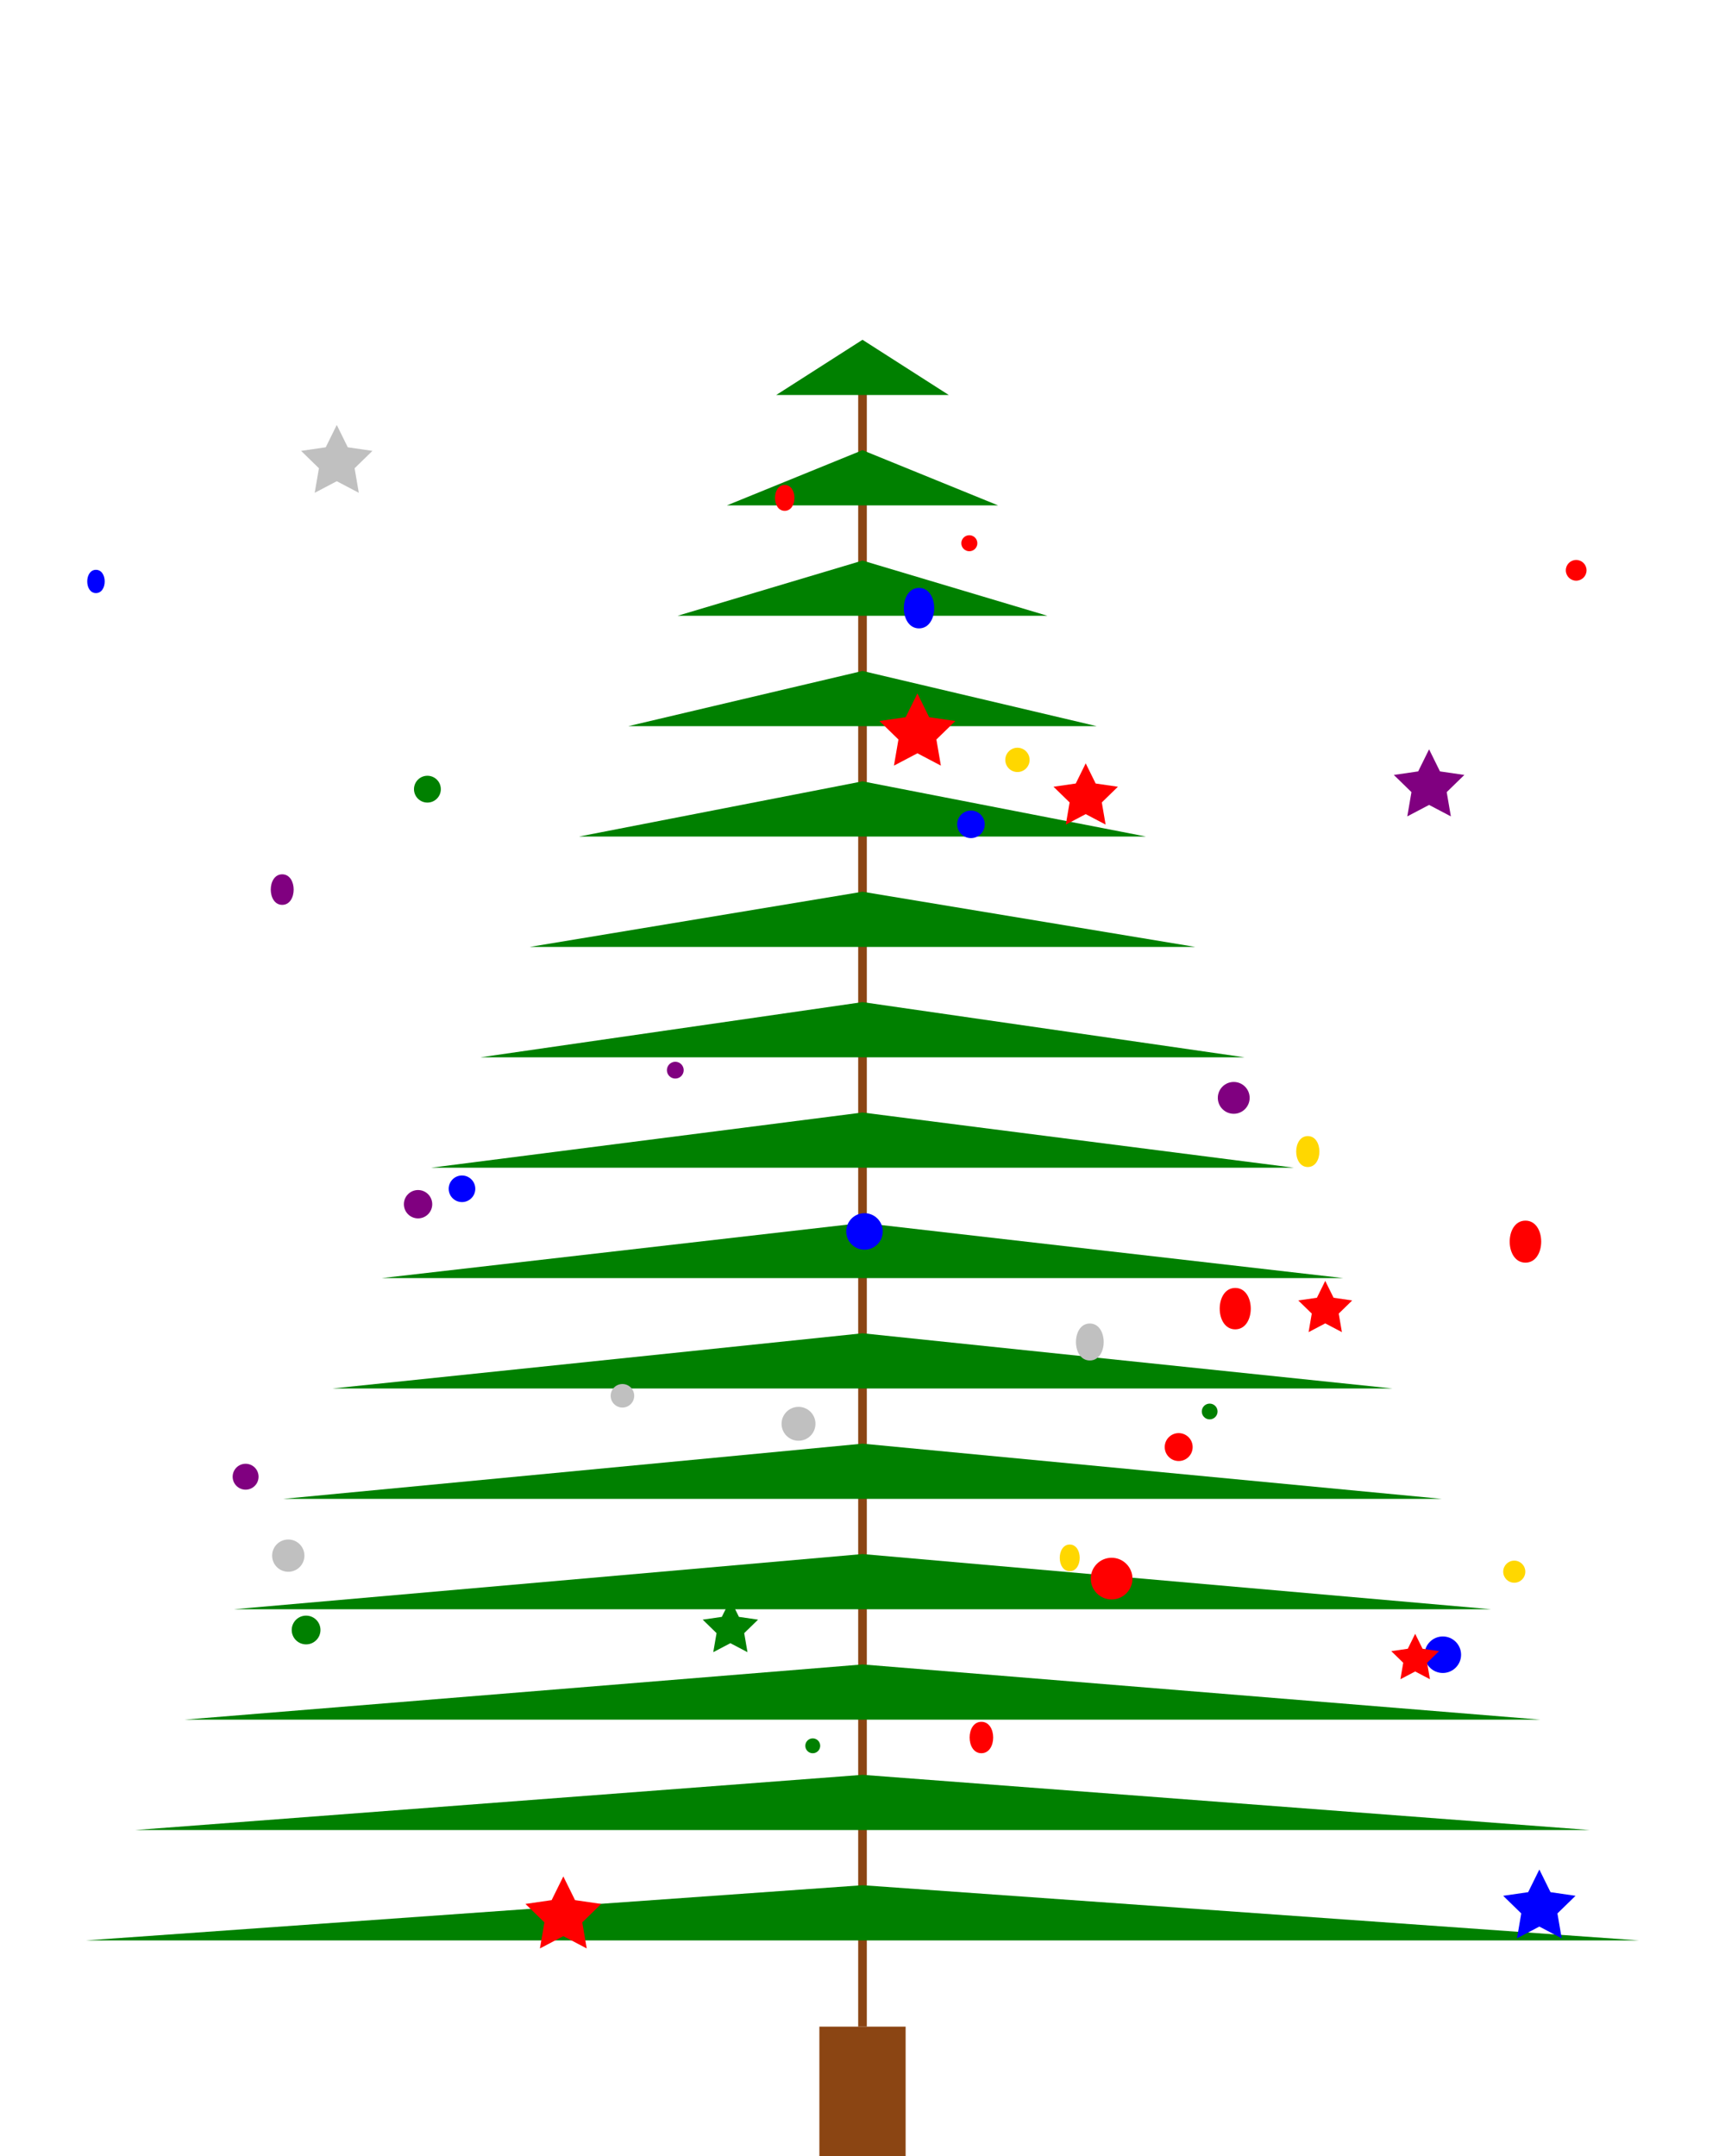 <svg width="400" height="500" version="1.1"
    xmlns="http://www.w3.org/2000/svg">
      <rect x="190" y="470" width="20" height="30" fill="#8B4513" />
  <rect x="199" y="86" width="2" height="384" fill="#8B4513" >
      
    </rect>
  <polygon points="20.0,450.0 380.0,450.0 200,437.2" fill="green" >
      
    </polygon>
  <polygon points="31.429,424.4 368.571,424.4 200,411.6" fill="green" >
      
    </polygon>
  <polygon points="42.857,398.8 357.143,398.8 200,386.0" fill="green" >
      
    </polygon>
  <polygon points="54.286,373.2 345.714,373.2 200,360.4" fill="green" >
      
    </polygon>
  <polygon points="65.714,347.6 334.286,347.6 200,334.8" fill="green" >
      
    </polygon>
  <polygon points="77.143,322.0 322.857,322.0 200,309.2" fill="green" >
      
    </polygon>
  <polygon points="88.571,296.4 311.429,296.4 200,283.6" fill="green" >
      
    </polygon>
  <polygon points="100.0,270.8 300.0,270.8 200,258" fill="green" >
      
    </polygon>
  <polygon points="111.429,245.2 288.571,245.2 200,232.4" fill="green" >
      
    </polygon>
  <polygon points="122.857,219.6 277.143,219.6 200,206.8" fill="green" >
      
    </polygon>
  <polygon points="134.286,194.0 265.714,194.0 200,181.2" fill="green" >
      
    </polygon>
  <polygon points="145.714,168.4 254.286,168.4 200,155.6" fill="green" >
      
    </polygon>
  <polygon points="157.143,142.8 242.857,142.8 200,130" fill="green" >
      
    </polygon>
  <polygon points="168.571,117.2 231.429,117.2 200,104.4" fill="green" >
      
    </polygon>
  <polygon points="180.0,91.6 220.0,91.6 200,78.8" fill="green" >
      
    </polygon>
  <g>
      <circle cx="156.59" cy="248.184" r="1.948" fill="purple" />

      <animate attributeName="opacity" values="1;0;1" dur="0.974s" repeatCount="indefinite" />
    </g>
  <g>
      <circle cx="185.163" cy="330.195" r="3.932" fill="silver" />

      <animate attributeName="opacity" values="1;0;1" dur="1.199s" repeatCount="indefinite" />
    </g>
  <g>
      <circle cx="96.94" cy="279.27" r="3.288" fill="purple" />

      <animate attributeName="opacity" values="1;0;1" dur="1.025s" repeatCount="indefinite" />
    </g>
  <g>
      <circle cx="280.503" cy="327.34" r="1.828" fill="green" />

      <animate attributeName="opacity" values="1;0;1" dur="0.932s" repeatCount="indefinite" />
    </g>
  <g>
      <path d="M22.252,132.145 c-2.7,0 -2.7,5.401 0,5.401 c2.7,0 2.7,-5.401 0,-5.401 z" fill="blue" />

      <animate attributeName="opacity" values="1;0;1" dur="1.121s" repeatCount="indefinite" />
    </g>
  <g>
      <path d="M286.431,298.686 c-4.802,0 -4.802,9.605 0,9.605 c4.802,0 4.802,-9.605 0,-9.605 z" fill="red" />

      <animate attributeName="opacity" values="1;0;1" dur="1.393s" repeatCount="indefinite" />
    </g>
  <g>
      <circle cx="107.127" cy="275.693" r="3.085" fill="blue" />

      <animate attributeName="opacity" values="1;0;1" dur="1.168s" repeatCount="indefinite" />
    </g>
  <g>
      <circle cx="273.319" cy="335.592" r="3.239" fill="red" />

      <animate attributeName="opacity" values="1;0;1" dur="1.462s" repeatCount="indefinite" />
    </g>
  <g>
      <circle cx="56.953" cy="342.467" r="3.004" fill="purple" />

      <animate attributeName="opacity" values="1;0;1" dur="0.682s" repeatCount="indefinite" />
    </g>
  <g>
      <circle cx="257.763" cy="366.097" r="4.835" fill="red" />

      <animate attributeName="opacity" values="1;0;1" dur="0.996s" repeatCount="indefinite" />
    </g>
  <g>
      <circle cx="144.333" cy="323.698" r="2.729" fill="silver" />

      <animate attributeName="opacity" values="1;0;1" dur="1.455s" repeatCount="indefinite" />
    </g>
  <g>
      <circle cx="351.133" cy="364.492" r="2.563" fill="gold" />

      <animate attributeName="opacity" values="1;0;1" dur="0.577s" repeatCount="indefinite" />
    </g>
  <g>
      <polygon points="212.734,160.812 215.454,166.324 221.537,167.208 217.135,171.498 218.174,177.557 212.734,174.696 207.293,177.557 208.332,171.498 203.931,167.208 210.013,166.324" fill="red" />

      <animate attributeName="opacity" values="1;0;1" dur="1.178s" repeatCount="indefinite" />
    </g>
  <g>
      <polygon points="331.381,173.777 333.907,178.896 339.556,179.717 335.468,183.702 336.433,189.328 331.381,186.672 326.328,189.328 327.293,183.702 323.205,179.717 328.854,178.896" fill="purple" />

      <animate attributeName="opacity" values="1;0;1" dur="1.24s" repeatCount="indefinite" />
    </g>
  <g>
      <circle cx="200.463" cy="285.585" r="4.237" fill="blue" />

      <animate attributeName="opacity" values="1;0;1" dur="0.827s" repeatCount="indefinite" />
    </g>
  <g>
      <circle cx="66.846" cy="360.77" r="3.744" fill="silver" />

      <animate attributeName="opacity" values="1;0;1" dur="0.932s" repeatCount="indefinite" />
    </g>
  <g>
      <polygon points="130.627,435.162 133.341,440.661 139.409,441.543 135.018,445.823 136.055,451.867 130.627,449.013 125.2,451.867 126.236,445.823 121.845,441.543 127.914,440.661" fill="red" />

      <animate attributeName="opacity" values="1;0;1" dur="1.035s" repeatCount="indefinite" />
    </g>
  <g>
      <circle cx="225.15" cy="191.173" r="3.195" fill="blue" />

      <animate attributeName="opacity" values="1;0;1" dur="0.764s" repeatCount="indefinite" />
    </g>
  <g>
      <circle cx="286.083" cy="254.608" r="3.691" fill="purple" />

      <animate attributeName="opacity" values="1;0;1" dur="0.574s" repeatCount="indefinite" />
    </g>
  <g>
      <path d="M65.441,202.762 c-3.543,0 -3.543,7.085 0,7.085 c3.543,0 3.543,-7.085 0,-7.085 z" fill="purple" />

      <animate attributeName="opacity" values="1;0;1" dur="0.882s" repeatCount="indefinite" />
    </g>
  <g>
      <polygon points="356.949,433.563 359.541,438.815 365.338,439.657 361.143,443.746 362.134,449.519 356.949,446.793 351.765,449.519 352.755,443.746 348.561,439.657 354.357,438.815" fill="blue" />

      <animate attributeName="opacity" values="1;0;1" dur="0.824s" repeatCount="indefinite" />
    </g>
  <g>
      <path d="M353.727,283.08 c-4.871,0 -4.871,9.743 0,9.743 c4.871,0 4.871,-9.743 0,-9.743 z" fill="red" />

      <animate attributeName="opacity" values="1;0;1" dur="1.392s" repeatCount="indefinite" />
    </g>
  <g>
      <path d="M213.105,136.341 c-4.694,0 -4.694,9.388 0,9.388 c4.694,0 4.694,-9.388 0,-9.388 z" fill="blue" />

      <animate attributeName="opacity" values="1;0;1" dur="0.959s" repeatCount="indefinite" />
    </g>
  <g>
      <circle cx="235.93" cy="176.227" r="2.818" fill="gold" />

      <animate attributeName="opacity" values="1;0;1" dur="1.275s" repeatCount="indefinite" />
    </g>
  <g>
      <polygon points="169.363,370.952 171.346,374.97 175.781,375.614 172.572,378.742 173.329,383.158 169.363,381.073 165.397,383.158 166.155,378.742 162.946,375.614 167.38,374.97" fill="green" />

      <animate attributeName="opacity" values="1;0;1" dur="0.974s" repeatCount="indefinite" />
    </g>
  <g>
      <circle cx="99.109" cy="183.018" r="3.112" fill="green" />

      <animate attributeName="opacity" values="1;0;1" dur="0.883s" repeatCount="indefinite" />
    </g>
  <g>
      <circle cx="224.772" cy="125.983" r="1.858" fill="red" />

      <animate attributeName="opacity" values="1;0;1" dur="1.036s" repeatCount="indefinite" />
    </g>
  <g>
      <polygon points="251.759,177.03 254.066,181.705 259.225,182.454 255.492,186.093 256.373,191.231 251.759,188.805 247.145,191.231 248.026,186.093 244.293,182.454 249.452,181.705" fill="red" />

      <animate attributeName="opacity" values="1;0;1" dur="1.171s" repeatCount="indefinite" />
    </g>
  <g>
      <path d="M227.571,399.303 c-3.644,0 -3.644,7.289 0,7.289 c3.644,0 3.644,-7.289 0,-7.289 z" fill="red" />

      <animate attributeName="opacity" values="1;0;1" dur="0.603s" repeatCount="indefinite" />
    </g>
  <g>
      <polygon points="78.09,98.552 80.646,103.732 86.362,104.562 82.226,108.594 83.202,114.286 78.09,111.599 72.978,114.286 73.954,108.594 69.818,104.562 75.534,103.732" fill="silver" />

      <animate attributeName="opacity" values="1;0;1" dur="1.284s" repeatCount="indefinite" />
    </g>
  <g>
      <circle cx="334.566" cy="383.748" r="4.236" fill="blue" />

      <animate attributeName="opacity" values="1;0;1" dur="1.465s" repeatCount="indefinite" />
    </g>
  <g>
      <circle cx="365.491" cy="132.263" r="2.404" fill="red" />

      <animate attributeName="opacity" values="1;0;1" dur="1.291s" repeatCount="indefinite" />
    </g>
  <g>
      <path d="M248.055,358.199 c-3.087,0 -3.087,6.174 0,6.174 c3.087,0 3.087,-6.174 0,-6.174 z" fill="gold" />

      <animate attributeName="opacity" values="1;0;1" dur="0.72s" repeatCount="indefinite" />
    </g>
  <g>
      <path d="M252.711,306.936 c-4.288,0 -4.288,8.577 0,8.577 c4.288,0 4.288,-8.577 0,-8.577 z" fill="silver" />

      <animate attributeName="opacity" values="1;0;1" dur="1.32s" repeatCount="indefinite" />
    </g>
  <g>
      <path d="M181.962,112.465 c-3.003,0 -3.003,6.005 0,6.005 c3.003,0 3.003,-6.005 0,-6.005 z" fill="red" />

      <animate attributeName="opacity" values="1;0;1" dur="1.411s" repeatCount="indefinite" />
    </g>
  <g>
      <path d="M303.258,263.471 c-3.588,0 -3.588,7.175 0,7.175 c3.588,0 3.588,-7.175 0,-7.175 z" fill="gold" />

      <animate attributeName="opacity" values="1;0;1" dur="0.644s" repeatCount="indefinite" />
    </g>
  <g>
      <polygon points="307.303,297.049 309.234,300.962 313.553,301.59 310.428,304.636 311.166,308.937 307.303,306.906 303.441,308.937 304.178,304.636 301.053,301.59 305.372,300.962" fill="red" />

      <animate attributeName="opacity" values="1;0;1" dur="1.246s" repeatCount="indefinite" />
    </g>
  <g>
      <polygon points="328.156,378.896 329.867,382.364 333.695,382.92 330.925,385.619 331.579,389.431 328.156,387.632 324.733,389.431 325.386,385.619 322.617,382.92 326.444,382.364" fill="red" />

      <animate attributeName="opacity" values="1;0;1" dur="0.752s" repeatCount="indefinite" />
    </g>
  <g>
      <circle cx="70.977" cy="378.016" r="3.334" fill="green" />

      <animate attributeName="opacity" values="1;0;1" dur="1.294s" repeatCount="indefinite" />
    </g>
  <g>
      <circle cx="188.465" cy="404.872" r="1.727" fill="green" />

      <animate attributeName="opacity" values="1;0;1" dur="1.31s" repeatCount="indefinite" />
    </g>
</svg>